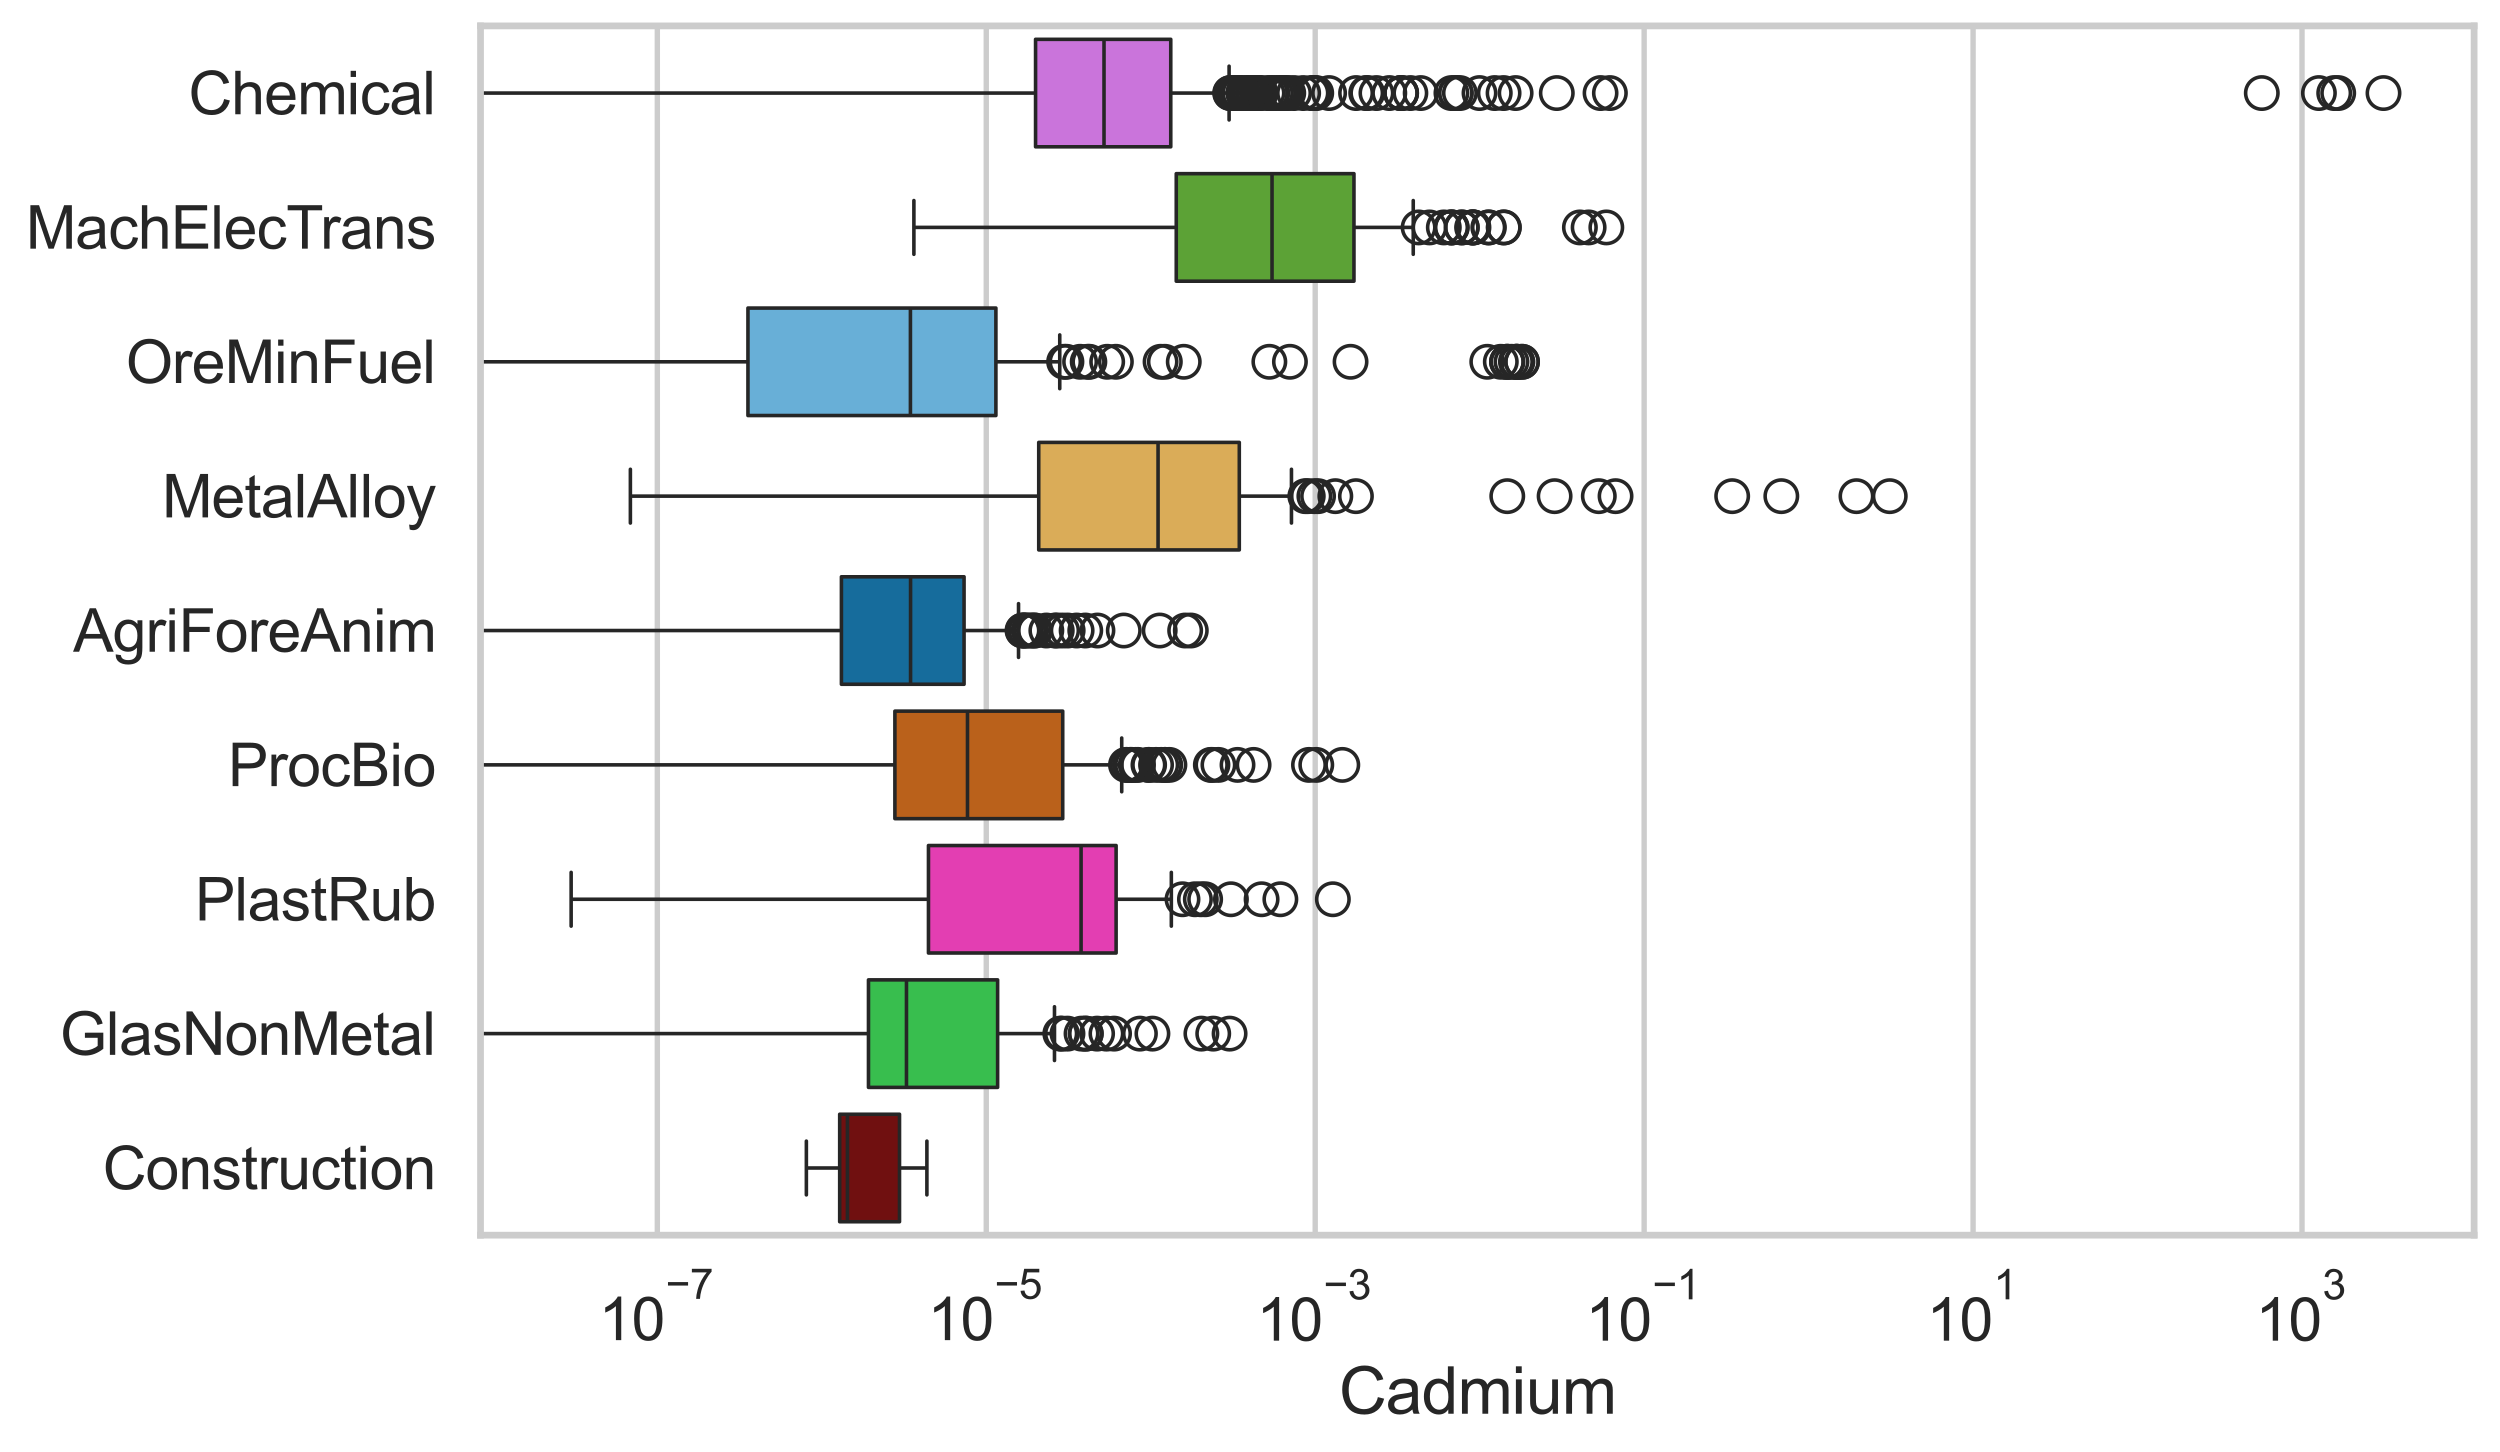 <?xml version="1.0" encoding="utf-8" standalone="no"?>
<!DOCTYPE svg PUBLIC "-//W3C//DTD SVG 1.1//EN"
  "http://www.w3.org/Graphics/SVG/1.1/DTD/svg11.dtd">
<svg xmlns:xlink="http://www.w3.org/1999/xlink" width="695.577pt" height="404.121pt" viewBox="0 0 695.577 404.121" xmlns="http://www.w3.org/2000/svg" version="1.1">
 <defs>
  <style type="text/css">*{stroke-linejoin: round; stroke-linecap: butt}</style>
 </defs>
 <g id="figure_1">
  <g id="patch_1">
   <path d="M 0 404.121 
L 695.577 404.121 
L 695.577 0 
L 0 0 
z
" style="fill: #ffffff"/>
  </g>
  <g id="axes_1">
   <g id="patch_2">
    <path d="M 133.697 343.665 
L 688.377 343.665 
L 688.377 7.2 
L 133.697 7.2 
z
" style="fill: #ffffff"/>
   </g>
   <g id="matplotlib.axis_1">
    <g id="xtick_1">
     <g id="line2d_1">
      <path d="M 182.89 343.665 
L 182.89 7.2 
" clip-path="url(#p2846062779)" style="fill: none; stroke: #cccccc; stroke-width: 1.5; stroke-linecap: round"/>
     </g>
     <g id="text_1">
      <!-- $\mathdefault{10^{-7}}$ -->
      <g style="fill: #262626" transform="translate(166.555 373.015) scale(0.165 -0.165)">
       <defs>
        <path id="ArialMT-31" d="M 2384 0 
L 1822 0 
L 1822 3584 
Q 1619 3391 1289 3197 
Q 959 3003 697 2906 
L 697 3450 
Q 1169 3672 1522 3987 
Q 1875 4303 2022 4600 
L 2384 4600 
L 2384 0 
z
" transform="scale(0.016)"/>
        <path id="ArialMT-30" d="M 266 2259 
Q 266 3072 433 3567 
Q 600 4063 929 4331 
Q 1259 4600 1759 4600 
Q 2128 4600 2406 4451 
Q 2684 4303 2865 4023 
Q 3047 3744 3150 3342 
Q 3253 2941 3253 2259 
Q 3253 1453 3087 958 
Q 2922 463 2592 192 
Q 2263 -78 1759 -78 
Q 1097 -78 719 397 
Q 266 969 266 2259 
z
M 844 2259 
Q 844 1131 1108 757 
Q 1372 384 1759 384 
Q 2147 384 2411 759 
Q 2675 1134 2675 2259 
Q 2675 3391 2411 3762 
Q 2147 4134 1753 4134 
Q 1366 4134 1134 3806 
Q 844 3388 844 2259 
z
" transform="scale(0.016)"/>
        <path id="ArialMT-2212" d="M 3381 1997 
L 356 1997 
L 356 2522 
L 3381 2522 
L 3381 1997 
z
" transform="scale(0.016)"/>
        <path id="ArialMT-37" d="M 303 3981 
L 303 4522 
L 3269 4522 
L 3269 4084 
Q 2831 3619 2401 2847 
Q 1972 2075 1738 1259 
Q 1569 684 1522 0 
L 944 0 
Q 953 541 1156 1306 
Q 1359 2072 1739 2783 
Q 2119 3494 2547 3981 
L 303 3981 
z
" transform="scale(0.016)"/>
       </defs>
       <use xlink:href="#ArialMT-31" transform="translate(0 0.847)"/>
       <use xlink:href="#ArialMT-30" transform="translate(55.615 0.847)"/>
       <use xlink:href="#ArialMT-2212" transform="translate(112.973 70.541) scale(0.7)"/>
       <use xlink:href="#ArialMT-37" transform="translate(153.852 70.541) scale(0.7)"/>
      </g>
     </g>
    </g>
    <g id="xtick_2">
     <g id="line2d_2">
      <path d="M 274.41 343.665 
L 274.41 7.2 
" clip-path="url(#p2846062779)" style="fill: none; stroke: #cccccc; stroke-width: 1.5; stroke-linecap: round"/>
     </g>
     <g id="text_2">
      <!-- $\mathdefault{10^{-5}}$ -->
      <g style="fill: #262626" transform="translate(258.075 373.015) scale(0.165 -0.165)">
       <defs>
        <path id="ArialMT-35" d="M 266 1200 
L 856 1250 
Q 922 819 1161 601 
Q 1400 384 1738 384 
Q 2144 384 2425 690 
Q 2706 997 2706 1503 
Q 2706 1984 2436 2262 
Q 2166 2541 1728 2541 
Q 1456 2541 1237 2417 
Q 1019 2294 894 2097 
L 366 2166 
L 809 4519 
L 3088 4519 
L 3088 3981 
L 1259 3981 
L 1013 2750 
Q 1425 3038 1878 3038 
Q 2478 3038 2890 2622 
Q 3303 2206 3303 1553 
Q 3303 931 2941 478 
Q 2500 -78 1738 -78 
Q 1113 -78 717 272 
Q 322 622 266 1200 
z
" transform="scale(0.016)"/>
       </defs>
       <use xlink:href="#ArialMT-31" transform="translate(0 0.88)"/>
       <use xlink:href="#ArialMT-30" transform="translate(55.615 0.88)"/>
       <use xlink:href="#ArialMT-2212" transform="translate(112.973 70.573) scale(0.7)"/>
       <use xlink:href="#ArialMT-35" transform="translate(153.852 70.573) scale(0.7)"/>
      </g>
     </g>
    </g>
    <g id="xtick_3">
     <g id="line2d_3">
      <path d="M 365.931 343.665 
L 365.931 7.2 
" clip-path="url(#p2846062779)" style="fill: none; stroke: #cccccc; stroke-width: 1.5; stroke-linecap: round"/>
     </g>
     <g id="text_3">
      <!-- $\mathdefault{10^{-3}}$ -->
      <g style="fill: #262626" transform="translate(349.596 373.18) scale(0.165 -0.165)">
       <defs>
        <path id="ArialMT-33" d="M 269 1209 
L 831 1284 
Q 928 806 1161 595 
Q 1394 384 1728 384 
Q 2125 384 2398 659 
Q 2672 934 2672 1341 
Q 2672 1728 2419 1979 
Q 2166 2231 1775 2231 
Q 1616 2231 1378 2169 
L 1441 2663 
Q 1497 2656 1531 2656 
Q 1891 2656 2178 2843 
Q 2466 3031 2466 3422 
Q 2466 3731 2256 3934 
Q 2047 4138 1716 4138 
Q 1388 4138 1169 3931 
Q 950 3725 888 3313 
L 325 3413 
Q 428 3978 793 4289 
Q 1159 4600 1703 4600 
Q 2078 4600 2393 4439 
Q 2709 4278 2876 4000 
Q 3044 3722 3044 3409 
Q 3044 3113 2884 2869 
Q 2725 2625 2413 2481 
Q 2819 2388 3044 2092 
Q 3269 1797 3269 1353 
Q 3269 753 2831 336 
Q 2394 -81 1725 -81 
Q 1122 -81 723 278 
Q 325 638 269 1209 
z
" transform="scale(0.016)"/>
       </defs>
       <use xlink:href="#ArialMT-31" transform="translate(0 0.994)"/>
       <use xlink:href="#ArialMT-30" transform="translate(55.615 0.994)"/>
       <use xlink:href="#ArialMT-2212" transform="translate(112.973 70.688) scale(0.7)"/>
       <use xlink:href="#ArialMT-33" transform="translate(153.852 70.688) scale(0.7)"/>
      </g>
     </g>
    </g>
    <g id="xtick_4">
     <g id="line2d_4">
      <path d="M 457.451 343.665 
L 457.451 7.2 
" clip-path="url(#p2846062779)" style="fill: none; stroke: #cccccc; stroke-width: 1.5; stroke-linecap: round"/>
     </g>
     <g id="text_4">
      <!-- $\mathdefault{10^{-1}}$ -->
      <g style="fill: #262626" transform="translate(441.116 373.18) scale(0.165 -0.165)">
       <use xlink:href="#ArialMT-31" transform="translate(0 0.994)"/>
       <use xlink:href="#ArialMT-30" transform="translate(55.615 0.994)"/>
       <use xlink:href="#ArialMT-2212" transform="translate(112.973 70.688) scale(0.7)"/>
       <use xlink:href="#ArialMT-31" transform="translate(153.852 70.688) scale(0.7)"/>
      </g>
     </g>
    </g>
    <g id="xtick_5">
     <g id="line2d_5">
      <path d="M 548.972 343.665 
L 548.972 7.2 
" clip-path="url(#p2846062779)" style="fill: none; stroke: #cccccc; stroke-width: 1.5; stroke-linecap: round"/>
     </g>
     <g id="text_5">
      <!-- $\mathdefault{10^{1}}$ -->
      <g style="fill: #262626" transform="translate(536.019 373.18) scale(0.165 -0.165)">
       <use xlink:href="#ArialMT-31" transform="translate(0 0.994)"/>
       <use xlink:href="#ArialMT-30" transform="translate(55.615 0.994)"/>
       <use xlink:href="#ArialMT-31" transform="translate(112.973 70.688) scale(0.7)"/>
      </g>
     </g>
    </g>
    <g id="xtick_6">
     <g id="line2d_6">
      <path d="M 640.492 343.665 
L 640.492 7.2 
" clip-path="url(#p2846062779)" style="fill: none; stroke: #cccccc; stroke-width: 1.5; stroke-linecap: round"/>
     </g>
     <g id="text_6">
      <!-- $\mathdefault{10^{3}}$ -->
      <g style="fill: #262626" transform="translate(627.539 373.18) scale(0.165 -0.165)">
       <use xlink:href="#ArialMT-31" transform="translate(0 0.994)"/>
       <use xlink:href="#ArialMT-30" transform="translate(55.615 0.994)"/>
       <use xlink:href="#ArialMT-33" transform="translate(112.973 70.688) scale(0.7)"/>
      </g>
     </g>
    </g>
    <g id="text_7">
     <!-- Cadmium -->
     <g style="fill: #262626" transform="translate(372.53 393.344) scale(0.18 -0.18)">
      <defs>
       <path id="ArialMT-43" d="M 3763 1606 
L 4369 1453 
Q 4178 706 3683 314 
Q 3188 -78 2472 -78 
Q 1731 -78 1267 223 
Q 803 525 561 1097 
Q 319 1669 319 2325 
Q 319 3041 592 3573 
Q 866 4106 1370 4382 
Q 1875 4659 2481 4659 
Q 3169 4659 3637 4309 
Q 4106 3959 4291 3325 
L 3694 3184 
Q 3534 3684 3231 3912 
Q 2928 4141 2469 4141 
Q 1941 4141 1586 3887 
Q 1231 3634 1087 3207 
Q 944 2781 944 2328 
Q 944 1744 1114 1308 
Q 1284 872 1643 656 
Q 2003 441 2422 441 
Q 2931 441 3284 734 
Q 3638 1028 3763 1606 
z
" transform="scale(0.016)"/>
       <path id="ArialMT-61" d="M 2588 409 
Q 2275 144 1986 34 
Q 1697 -75 1366 -75 
Q 819 -75 525 192 
Q 231 459 231 875 
Q 231 1119 342 1320 
Q 453 1522 633 1644 
Q 813 1766 1038 1828 
Q 1203 1872 1538 1913 
Q 2219 1994 2541 2106 
Q 2544 2222 2544 2253 
Q 2544 2597 2384 2738 
Q 2169 2928 1744 2928 
Q 1347 2928 1158 2789 
Q 969 2650 878 2297 
L 328 2372 
Q 403 2725 575 2942 
Q 747 3159 1072 3276 
Q 1397 3394 1825 3394 
Q 2250 3394 2515 3294 
Q 2781 3194 2906 3042 
Q 3031 2891 3081 2659 
Q 3109 2516 3109 2141 
L 3109 1391 
Q 3109 606 3145 398 
Q 3181 191 3288 0 
L 2700 0 
Q 2613 175 2588 409 
z
M 2541 1666 
Q 2234 1541 1622 1453 
Q 1275 1403 1131 1340 
Q 988 1278 909 1158 
Q 831 1038 831 891 
Q 831 666 1001 516 
Q 1172 366 1500 366 
Q 1825 366 2078 508 
Q 2331 650 2450 897 
Q 2541 1088 2541 1459 
L 2541 1666 
z
" transform="scale(0.016)"/>
       <path id="ArialMT-64" d="M 2575 0 
L 2575 419 
Q 2259 -75 1647 -75 
Q 1250 -75 917 144 
Q 584 363 401 755 
Q 219 1147 219 1656 
Q 219 2153 384 2558 
Q 550 2963 881 3178 
Q 1213 3394 1622 3394 
Q 1922 3394 2156 3267 
Q 2391 3141 2538 2938 
L 2538 4581 
L 3097 4581 
L 3097 0 
L 2575 0 
z
M 797 1656 
Q 797 1019 1065 703 
Q 1334 388 1700 388 
Q 2069 388 2326 689 
Q 2584 991 2584 1609 
Q 2584 2291 2321 2609 
Q 2059 2928 1675 2928 
Q 1300 2928 1048 2622 
Q 797 2316 797 1656 
z
" transform="scale(0.016)"/>
       <path id="ArialMT-6d" d="M 422 0 
L 422 3319 
L 925 3319 
L 925 2853 
Q 1081 3097 1340 3245 
Q 1600 3394 1931 3394 
Q 2300 3394 2536 3241 
Q 2772 3088 2869 2813 
Q 3263 3394 3894 3394 
Q 4388 3394 4653 3120 
Q 4919 2847 4919 2278 
L 4919 0 
L 4359 0 
L 4359 2091 
Q 4359 2428 4304 2576 
Q 4250 2725 4106 2815 
Q 3963 2906 3769 2906 
Q 3419 2906 3187 2673 
Q 2956 2441 2956 1928 
L 2956 0 
L 2394 0 
L 2394 2156 
Q 2394 2531 2256 2718 
Q 2119 2906 1806 2906 
Q 1569 2906 1367 2781 
Q 1166 2656 1075 2415 
Q 984 2175 984 1722 
L 984 0 
L 422 0 
z
" transform="scale(0.016)"/>
       <path id="ArialMT-69" d="M 425 3934 
L 425 4581 
L 988 4581 
L 988 3934 
L 425 3934 
z
M 425 0 
L 425 3319 
L 988 3319 
L 988 0 
L 425 0 
z
" transform="scale(0.016)"/>
       <path id="ArialMT-75" d="M 2597 0 
L 2597 488 
Q 2209 -75 1544 -75 
Q 1250 -75 995 37 
Q 741 150 617 320 
Q 494 491 444 738 
Q 409 903 409 1263 
L 409 3319 
L 972 3319 
L 972 1478 
Q 972 1038 1006 884 
Q 1059 663 1231 536 
Q 1403 409 1656 409 
Q 1909 409 2131 539 
Q 2353 669 2445 892 
Q 2538 1116 2538 1541 
L 2538 3319 
L 3100 3319 
L 3100 0 
L 2597 0 
z
" transform="scale(0.016)"/>
      </defs>
      <use xlink:href="#ArialMT-43"/>
      <use xlink:href="#ArialMT-61" transform="translate(72.217 0)"/>
      <use xlink:href="#ArialMT-64" transform="translate(127.832 0)"/>
      <use xlink:href="#ArialMT-6d" transform="translate(183.447 0)"/>
      <use xlink:href="#ArialMT-69" transform="translate(266.748 0)"/>
      <use xlink:href="#ArialMT-75" transform="translate(288.965 0)"/>
      <use xlink:href="#ArialMT-6d" transform="translate(344.58 0)"/>
     </g>
    </g>
   </g>
   <g id="matplotlib.axis_2">
    <g id="ytick_1">
     <g id="text_8">
      <!-- Chemical -->
      <g style="fill: #262626" transform="translate(52.428 31.798) scale(0.165 -0.165)">
       <defs>
        <path id="ArialMT-68" d="M 422 0 
L 422 4581 
L 984 4581 
L 984 2938 
Q 1378 3394 1978 3394 
Q 2347 3394 2619 3248 
Q 2891 3103 3008 2847 
Q 3125 2591 3125 2103 
L 3125 0 
L 2563 0 
L 2563 2103 
Q 2563 2525 2380 2717 
Q 2197 2909 1863 2909 
Q 1613 2909 1392 2779 
Q 1172 2650 1078 2428 
Q 984 2206 984 1816 
L 984 0 
L 422 0 
z
" transform="scale(0.016)"/>
        <path id="ArialMT-65" d="M 2694 1069 
L 3275 997 
Q 3138 488 2766 206 
Q 2394 -75 1816 -75 
Q 1088 -75 661 373 
Q 234 822 234 1631 
Q 234 2469 665 2931 
Q 1097 3394 1784 3394 
Q 2450 3394 2872 2941 
Q 3294 2488 3294 1666 
Q 3294 1616 3291 1516 
L 816 1516 
Q 847 969 1125 678 
Q 1403 388 1819 388 
Q 2128 388 2347 550 
Q 2566 713 2694 1069 
z
M 847 1978 
L 2700 1978 
Q 2663 2397 2488 2606 
Q 2219 2931 1791 2931 
Q 1403 2931 1139 2672 
Q 875 2413 847 1978 
z
" transform="scale(0.016)"/>
        <path id="ArialMT-63" d="M 2588 1216 
L 3141 1144 
Q 3050 572 2676 248 
Q 2303 -75 1759 -75 
Q 1078 -75 664 370 
Q 250 816 250 1647 
Q 250 2184 428 2587 
Q 606 2991 970 3192 
Q 1334 3394 1763 3394 
Q 2303 3394 2647 3120 
Q 2991 2847 3088 2344 
L 2541 2259 
Q 2463 2594 2264 2762 
Q 2066 2931 1784 2931 
Q 1359 2931 1093 2626 
Q 828 2322 828 1663 
Q 828 994 1084 691 
Q 1341 388 1753 388 
Q 2084 388 2306 591 
Q 2528 794 2588 1216 
z
" transform="scale(0.016)"/>
        <path id="ArialMT-6c" d="M 409 0 
L 409 4581 
L 972 4581 
L 972 0 
L 409 0 
z
" transform="scale(0.016)"/>
       </defs>
       <use xlink:href="#ArialMT-43"/>
       <use xlink:href="#ArialMT-68" transform="translate(72.217 0)"/>
       <use xlink:href="#ArialMT-65" transform="translate(127.832 0)"/>
       <use xlink:href="#ArialMT-6d" transform="translate(183.447 0)"/>
       <use xlink:href="#ArialMT-69" transform="translate(266.748 0)"/>
       <use xlink:href="#ArialMT-63" transform="translate(288.965 0)"/>
       <use xlink:href="#ArialMT-61" transform="translate(338.965 0)"/>
       <use xlink:href="#ArialMT-6c" transform="translate(394.58 0)"/>
      </g>
     </g>
    </g>
    <g id="ytick_2">
     <g id="text_9">
      <!-- MachElecTrans -->
      <g style="fill: #262626" transform="translate(7.2 69.183) scale(0.165 -0.165)">
       <defs>
        <path id="ArialMT-4d" d="M 475 0 
L 475 4581 
L 1388 4581 
L 2472 1338 
Q 2622 884 2691 659 
Q 2769 909 2934 1394 
L 4031 4581 
L 4847 4581 
L 4847 0 
L 4263 0 
L 4263 3834 
L 2931 0 
L 2384 0 
L 1059 3900 
L 1059 0 
L 475 0 
z
" transform="scale(0.016)"/>
        <path id="ArialMT-45" d="M 506 0 
L 506 4581 
L 3819 4581 
L 3819 4041 
L 1113 4041 
L 1113 2638 
L 3647 2638 
L 3647 2100 
L 1113 2100 
L 1113 541 
L 3925 541 
L 3925 0 
L 506 0 
z
" transform="scale(0.016)"/>
        <path id="ArialMT-54" d="M 1659 0 
L 1659 4041 
L 150 4041 
L 150 4581 
L 3781 4581 
L 3781 4041 
L 2266 4041 
L 2266 0 
L 1659 0 
z
" transform="scale(0.016)"/>
        <path id="ArialMT-72" d="M 416 0 
L 416 3319 
L 922 3319 
L 922 2816 
Q 1116 3169 1280 3281 
Q 1444 3394 1641 3394 
Q 1925 3394 2219 3213 
L 2025 2691 
Q 1819 2813 1613 2813 
Q 1428 2813 1281 2702 
Q 1134 2591 1072 2394 
Q 978 2094 978 1738 
L 978 0 
L 416 0 
z
" transform="scale(0.016)"/>
        <path id="ArialMT-6e" d="M 422 0 
L 422 3319 
L 928 3319 
L 928 2847 
Q 1294 3394 1984 3394 
Q 2284 3394 2536 3286 
Q 2788 3178 2913 3003 
Q 3038 2828 3088 2588 
Q 3119 2431 3119 2041 
L 3119 0 
L 2556 0 
L 2556 2019 
Q 2556 2363 2490 2533 
Q 2425 2703 2258 2804 
Q 2091 2906 1866 2906 
Q 1506 2906 1245 2678 
Q 984 2450 984 1813 
L 984 0 
L 422 0 
z
" transform="scale(0.016)"/>
        <path id="ArialMT-73" d="M 197 991 
L 753 1078 
Q 800 744 1014 566 
Q 1228 388 1613 388 
Q 2000 388 2187 545 
Q 2375 703 2375 916 
Q 2375 1106 2209 1216 
Q 2094 1291 1634 1406 
Q 1016 1563 777 1677 
Q 538 1791 414 1992 
Q 291 2194 291 2438 
Q 291 2659 392 2848 
Q 494 3038 669 3163 
Q 800 3259 1026 3326 
Q 1253 3394 1513 3394 
Q 1903 3394 2198 3281 
Q 2494 3169 2634 2976 
Q 2775 2784 2828 2463 
L 2278 2388 
Q 2241 2644 2061 2787 
Q 1881 2931 1553 2931 
Q 1166 2931 1000 2803 
Q 834 2675 834 2503 
Q 834 2394 903 2306 
Q 972 2216 1119 2156 
Q 1203 2125 1616 2013 
Q 2213 1853 2448 1751 
Q 2684 1650 2818 1456 
Q 2953 1263 2953 975 
Q 2953 694 2789 445 
Q 2625 197 2315 61 
Q 2006 -75 1616 -75 
Q 969 -75 630 194 
Q 291 463 197 991 
z
" transform="scale(0.016)"/>
       </defs>
       <use xlink:href="#ArialMT-4d"/>
       <use xlink:href="#ArialMT-61" transform="translate(83.301 0)"/>
       <use xlink:href="#ArialMT-63" transform="translate(138.916 0)"/>
       <use xlink:href="#ArialMT-68" transform="translate(188.916 0)"/>
       <use xlink:href="#ArialMT-45" transform="translate(244.531 0)"/>
       <use xlink:href="#ArialMT-6c" transform="translate(311.23 0)"/>
       <use xlink:href="#ArialMT-65" transform="translate(333.447 0)"/>
       <use xlink:href="#ArialMT-63" transform="translate(389.062 0)"/>
       <use xlink:href="#ArialMT-54" transform="translate(439.062 0)"/>
       <use xlink:href="#ArialMT-72" transform="translate(496.396 0)"/>
       <use xlink:href="#ArialMT-61" transform="translate(529.697 0)"/>
       <use xlink:href="#ArialMT-6e" transform="translate(585.312 0)"/>
       <use xlink:href="#ArialMT-73" transform="translate(640.928 0)"/>
      </g>
     </g>
    </g>
    <g id="ytick_3">
     <g id="text_10">
      <!-- OreMinFuel -->
      <g style="fill: #262626" transform="translate(35.013 106.568) scale(0.165 -0.165)">
       <defs>
        <path id="ArialMT-4f" d="M 309 2231 
Q 309 3372 921 4017 
Q 1534 4663 2503 4663 
Q 3138 4663 3647 4359 
Q 4156 4056 4423 3514 
Q 4691 2972 4691 2284 
Q 4691 1588 4409 1038 
Q 4128 488 3612 205 
Q 3097 -78 2500 -78 
Q 1853 -78 1343 234 
Q 834 547 571 1087 
Q 309 1628 309 2231 
z
M 934 2222 
Q 934 1394 1379 917 
Q 1825 441 2497 441 
Q 3181 441 3623 922 
Q 4066 1403 4066 2288 
Q 4066 2847 3877 3264 
Q 3688 3681 3323 3911 
Q 2959 4141 2506 4141 
Q 1863 4141 1398 3698 
Q 934 3256 934 2222 
z
" transform="scale(0.016)"/>
        <path id="ArialMT-46" d="M 525 0 
L 525 4581 
L 3616 4581 
L 3616 4041 
L 1131 4041 
L 1131 2622 
L 3281 2622 
L 3281 2081 
L 1131 2081 
L 1131 0 
L 525 0 
z
" transform="scale(0.016)"/>
       </defs>
       <use xlink:href="#ArialMT-4f"/>
       <use xlink:href="#ArialMT-72" transform="translate(77.783 0)"/>
       <use xlink:href="#ArialMT-65" transform="translate(111.084 0)"/>
       <use xlink:href="#ArialMT-4d" transform="translate(166.699 0)"/>
       <use xlink:href="#ArialMT-69" transform="translate(250 0)"/>
       <use xlink:href="#ArialMT-6e" transform="translate(272.217 0)"/>
       <use xlink:href="#ArialMT-46" transform="translate(327.832 0)"/>
       <use xlink:href="#ArialMT-75" transform="translate(388.916 0)"/>
       <use xlink:href="#ArialMT-65" transform="translate(444.531 0)"/>
       <use xlink:href="#ArialMT-6c" transform="translate(500.146 0)"/>
      </g>
     </g>
    </g>
    <g id="ytick_4">
     <g id="text_11">
      <!-- MetalAlloy -->
      <g style="fill: #262626" transform="translate(45.088 143.953) scale(0.165 -0.165)">
       <defs>
        <path id="ArialMT-74" d="M 1650 503 
L 1731 6 
Q 1494 -44 1306 -44 
Q 1000 -44 831 53 
Q 663 150 594 308 
Q 525 466 525 972 
L 525 2881 
L 113 2881 
L 113 3319 
L 525 3319 
L 525 4141 
L 1084 4478 
L 1084 3319 
L 1650 3319 
L 1650 2881 
L 1084 2881 
L 1084 941 
Q 1084 700 1114 631 
Q 1144 563 1211 522 
Q 1278 481 1403 481 
Q 1497 481 1650 503 
z
" transform="scale(0.016)"/>
        <path id="ArialMT-41" d="M -9 0 
L 1750 4581 
L 2403 4581 
L 4278 0 
L 3588 0 
L 3053 1388 
L 1138 1388 
L 634 0 
L -9 0 
z
M 1313 1881 
L 2866 1881 
L 2388 3150 
Q 2169 3728 2063 4100 
Q 1975 3659 1816 3225 
L 1313 1881 
z
" transform="scale(0.016)"/>
        <path id="ArialMT-6f" d="M 213 1659 
Q 213 2581 725 3025 
Q 1153 3394 1769 3394 
Q 2453 3394 2887 2945 
Q 3322 2497 3322 1706 
Q 3322 1066 3130 698 
Q 2938 331 2570 128 
Q 2203 -75 1769 -75 
Q 1072 -75 642 372 
Q 213 819 213 1659 
z
M 791 1659 
Q 791 1022 1069 705 
Q 1347 388 1769 388 
Q 2188 388 2466 706 
Q 2744 1025 2744 1678 
Q 2744 2294 2464 2611 
Q 2184 2928 1769 2928 
Q 1347 2928 1069 2612 
Q 791 2297 791 1659 
z
" transform="scale(0.016)"/>
        <path id="ArialMT-79" d="M 397 -1278 
L 334 -750 
Q 519 -800 656 -800 
Q 844 -800 956 -737 
Q 1069 -675 1141 -563 
Q 1194 -478 1313 -144 
Q 1328 -97 1363 -6 
L 103 3319 
L 709 3319 
L 1400 1397 
Q 1534 1031 1641 628 
Q 1738 1016 1872 1384 
L 2581 3319 
L 3144 3319 
L 1881 -56 
Q 1678 -603 1566 -809 
Q 1416 -1088 1222 -1217 
Q 1028 -1347 759 -1347 
Q 597 -1347 397 -1278 
z
" transform="scale(0.016)"/>
       </defs>
       <use xlink:href="#ArialMT-4d"/>
       <use xlink:href="#ArialMT-65" transform="translate(83.301 0)"/>
       <use xlink:href="#ArialMT-74" transform="translate(138.916 0)"/>
       <use xlink:href="#ArialMT-61" transform="translate(166.699 0)"/>
       <use xlink:href="#ArialMT-6c" transform="translate(222.314 0)"/>
       <use xlink:href="#ArialMT-41" transform="translate(244.531 0)"/>
       <use xlink:href="#ArialMT-6c" transform="translate(311.23 0)"/>
       <use xlink:href="#ArialMT-6c" transform="translate(333.447 0)"/>
       <use xlink:href="#ArialMT-6f" transform="translate(355.664 0)"/>
       <use xlink:href="#ArialMT-79" transform="translate(411.279 0)"/>
      </g>
     </g>
    </g>
    <g id="ytick_5">
     <g id="text_12">
      <!-- AgriForeAnim -->
      <g style="fill: #262626" transform="translate(20.341 181.337) scale(0.165 -0.165)">
       <defs>
        <path id="ArialMT-67" d="M 319 -275 
L 866 -356 
Q 900 -609 1056 -725 
Q 1266 -881 1628 -881 
Q 2019 -881 2231 -725 
Q 2444 -569 2519 -288 
Q 2563 -116 2559 434 
Q 2191 0 1641 0 
Q 956 0 581 494 
Q 206 988 206 1678 
Q 206 2153 378 2554 
Q 550 2956 876 3175 
Q 1203 3394 1644 3394 
Q 2231 3394 2613 2919 
L 2613 3319 
L 3131 3319 
L 3131 450 
Q 3131 -325 2973 -648 
Q 2816 -972 2473 -1159 
Q 2131 -1347 1631 -1347 
Q 1038 -1347 672 -1080 
Q 306 -813 319 -275 
z
M 784 1719 
Q 784 1066 1043 766 
Q 1303 466 1694 466 
Q 2081 466 2343 764 
Q 2606 1063 2606 1700 
Q 2606 2309 2336 2618 
Q 2066 2928 1684 2928 
Q 1309 2928 1046 2623 
Q 784 2319 784 1719 
z
" transform="scale(0.016)"/>
       </defs>
       <use xlink:href="#ArialMT-41"/>
       <use xlink:href="#ArialMT-67" transform="translate(66.699 0)"/>
       <use xlink:href="#ArialMT-72" transform="translate(122.314 0)"/>
       <use xlink:href="#ArialMT-69" transform="translate(155.615 0)"/>
       <use xlink:href="#ArialMT-46" transform="translate(177.832 0)"/>
       <use xlink:href="#ArialMT-6f" transform="translate(238.916 0)"/>
       <use xlink:href="#ArialMT-72" transform="translate(294.531 0)"/>
       <use xlink:href="#ArialMT-65" transform="translate(327.832 0)"/>
       <use xlink:href="#ArialMT-41" transform="translate(383.447 0)"/>
       <use xlink:href="#ArialMT-6e" transform="translate(450.146 0)"/>
       <use xlink:href="#ArialMT-69" transform="translate(505.762 0)"/>
       <use xlink:href="#ArialMT-6d" transform="translate(527.979 0)"/>
      </g>
     </g>
    </g>
    <g id="ytick_6">
     <g id="text_13">
      <!-- ProcBio -->
      <g style="fill: #262626" transform="translate(63.424 218.722) scale(0.165 -0.165)">
       <defs>
        <path id="ArialMT-50" d="M 494 0 
L 494 4581 
L 2222 4581 
Q 2678 4581 2919 4538 
Q 3256 4481 3484 4323 
Q 3713 4166 3852 3881 
Q 3991 3597 3991 3256 
Q 3991 2672 3619 2267 
Q 3247 1863 2275 1863 
L 1100 1863 
L 1100 0 
L 494 0 
z
M 1100 2403 
L 2284 2403 
Q 2872 2403 3119 2622 
Q 3366 2841 3366 3238 
Q 3366 3525 3220 3729 
Q 3075 3934 2838 4000 
Q 2684 4041 2272 4041 
L 1100 4041 
L 1100 2403 
z
" transform="scale(0.016)"/>
        <path id="ArialMT-42" d="M 469 0 
L 469 4581 
L 2188 4581 
Q 2713 4581 3030 4442 
Q 3347 4303 3526 4014 
Q 3706 3725 3706 3409 
Q 3706 3116 3547 2856 
Q 3388 2597 3066 2438 
Q 3481 2316 3704 2022 
Q 3928 1728 3928 1328 
Q 3928 1006 3792 729 
Q 3656 453 3456 303 
Q 3256 153 2954 76 
Q 2653 0 2216 0 
L 469 0 
z
M 1075 2656 
L 2066 2656 
Q 2469 2656 2644 2709 
Q 2875 2778 2992 2937 
Q 3109 3097 3109 3338 
Q 3109 3566 3000 3739 
Q 2891 3913 2687 3977 
Q 2484 4041 1991 4041 
L 1075 4041 
L 1075 2656 
z
M 1075 541 
L 2216 541 
Q 2509 541 2628 563 
Q 2838 600 2978 687 
Q 3119 775 3209 942 
Q 3300 1109 3300 1328 
Q 3300 1584 3169 1773 
Q 3038 1963 2805 2039 
Q 2572 2116 2134 2116 
L 1075 2116 
L 1075 541 
z
" transform="scale(0.016)"/>
       </defs>
       <use xlink:href="#ArialMT-50"/>
       <use xlink:href="#ArialMT-72" transform="translate(66.699 0)"/>
       <use xlink:href="#ArialMT-6f" transform="translate(100 0)"/>
       <use xlink:href="#ArialMT-63" transform="translate(155.615 0)"/>
       <use xlink:href="#ArialMT-42" transform="translate(205.615 0)"/>
       <use xlink:href="#ArialMT-69" transform="translate(272.314 0)"/>
       <use xlink:href="#ArialMT-6f" transform="translate(294.531 0)"/>
      </g>
     </g>
    </g>
    <g id="ytick_7">
     <g id="text_14">
      <!-- PlastRub -->
      <g style="fill: #262626" transform="translate(54.248 256.107) scale(0.165 -0.165)">
       <defs>
        <path id="ArialMT-52" d="M 503 0 
L 503 4581 
L 2534 4581 
Q 3147 4581 3465 4457 
Q 3784 4334 3975 4021 
Q 4166 3709 4166 3331 
Q 4166 2844 3850 2509 
Q 3534 2175 2875 2084 
Q 3116 1969 3241 1856 
Q 3506 1613 3744 1247 
L 4541 0 
L 3778 0 
L 3172 953 
Q 2906 1366 2734 1584 
Q 2563 1803 2427 1890 
Q 2291 1978 2150 2013 
Q 2047 2034 1813 2034 
L 1109 2034 
L 1109 0 
L 503 0 
z
M 1109 2559 
L 2413 2559 
Q 2828 2559 3062 2645 
Q 3297 2731 3419 2920 
Q 3541 3109 3541 3331 
Q 3541 3656 3305 3865 
Q 3069 4075 2559 4075 
L 1109 4075 
L 1109 2559 
z
" transform="scale(0.016)"/>
        <path id="ArialMT-62" d="M 941 0 
L 419 0 
L 419 4581 
L 981 4581 
L 981 2947 
Q 1338 3394 1891 3394 
Q 2197 3394 2470 3270 
Q 2744 3147 2920 2923 
Q 3097 2700 3197 2384 
Q 3297 2069 3297 1709 
Q 3297 856 2875 390 
Q 2453 -75 1863 -75 
Q 1275 -75 941 416 
L 941 0 
z
M 934 1684 
Q 934 1088 1097 822 
Q 1363 388 1816 388 
Q 2184 388 2453 708 
Q 2722 1028 2722 1663 
Q 2722 2313 2464 2622 
Q 2206 2931 1841 2931 
Q 1472 2931 1203 2611 
Q 934 2291 934 1684 
z
" transform="scale(0.016)"/>
       </defs>
       <use xlink:href="#ArialMT-50"/>
       <use xlink:href="#ArialMT-6c" transform="translate(66.699 0)"/>
       <use xlink:href="#ArialMT-61" transform="translate(88.916 0)"/>
       <use xlink:href="#ArialMT-73" transform="translate(144.531 0)"/>
       <use xlink:href="#ArialMT-74" transform="translate(194.531 0)"/>
       <use xlink:href="#ArialMT-52" transform="translate(222.314 0)"/>
       <use xlink:href="#ArialMT-75" transform="translate(294.531 0)"/>
       <use xlink:href="#ArialMT-62" transform="translate(350.146 0)"/>
      </g>
     </g>
    </g>
    <g id="ytick_8">
     <g id="text_15">
      <!-- GlasNonMetal -->
      <g style="fill: #262626" transform="translate(16.659 293.492) scale(0.165 -0.165)">
       <defs>
        <path id="ArialMT-47" d="M 2638 1797 
L 2638 2334 
L 4578 2338 
L 4578 638 
Q 4131 281 3656 101 
Q 3181 -78 2681 -78 
Q 2006 -78 1454 211 
Q 903 500 622 1047 
Q 341 1594 341 2269 
Q 341 2938 620 3517 
Q 900 4097 1425 4378 
Q 1950 4659 2634 4659 
Q 3131 4659 3532 4498 
Q 3934 4338 4162 4050 
Q 4391 3763 4509 3300 
L 3963 3150 
Q 3859 3500 3706 3700 
Q 3553 3900 3268 4020 
Q 2984 4141 2638 4141 
Q 2222 4141 1919 4014 
Q 1616 3888 1430 3681 
Q 1244 3475 1141 3228 
Q 966 2803 966 2306 
Q 966 1694 1177 1281 
Q 1388 869 1791 669 
Q 2194 469 2647 469 
Q 3041 469 3416 620 
Q 3791 772 3984 944 
L 3984 1797 
L 2638 1797 
z
" transform="scale(0.016)"/>
        <path id="ArialMT-4e" d="M 488 0 
L 488 4581 
L 1109 4581 
L 3516 984 
L 3516 4581 
L 4097 4581 
L 4097 0 
L 3475 0 
L 1069 3600 
L 1069 0 
L 488 0 
z
" transform="scale(0.016)"/>
       </defs>
       <use xlink:href="#ArialMT-47"/>
       <use xlink:href="#ArialMT-6c" transform="translate(77.783 0)"/>
       <use xlink:href="#ArialMT-61" transform="translate(100 0)"/>
       <use xlink:href="#ArialMT-73" transform="translate(155.615 0)"/>
       <use xlink:href="#ArialMT-4e" transform="translate(205.615 0)"/>
       <use xlink:href="#ArialMT-6f" transform="translate(277.832 0)"/>
       <use xlink:href="#ArialMT-6e" transform="translate(333.447 0)"/>
       <use xlink:href="#ArialMT-4d" transform="translate(389.062 0)"/>
       <use xlink:href="#ArialMT-65" transform="translate(472.363 0)"/>
       <use xlink:href="#ArialMT-74" transform="translate(527.979 0)"/>
       <use xlink:href="#ArialMT-61" transform="translate(555.762 0)"/>
       <use xlink:href="#ArialMT-6c" transform="translate(611.377 0)"/>
      </g>
     </g>
    </g>
    <g id="ytick_9">
     <g id="text_16">
      <!-- Construction -->
      <g style="fill: #262626" transform="translate(28.575 330.877) scale(0.165 -0.165)">
       <use xlink:href="#ArialMT-43"/>
       <use xlink:href="#ArialMT-6f" transform="translate(72.217 0)"/>
       <use xlink:href="#ArialMT-6e" transform="translate(127.832 0)"/>
       <use xlink:href="#ArialMT-73" transform="translate(183.447 0)"/>
       <use xlink:href="#ArialMT-74" transform="translate(233.447 0)"/>
       <use xlink:href="#ArialMT-72" transform="translate(261.23 0)"/>
       <use xlink:href="#ArialMT-75" transform="translate(294.531 0)"/>
       <use xlink:href="#ArialMT-63" transform="translate(350.146 0)"/>
       <use xlink:href="#ArialMT-74" transform="translate(400.146 0)"/>
       <use xlink:href="#ArialMT-69" transform="translate(427.93 0)"/>
       <use xlink:href="#ArialMT-6f" transform="translate(450.146 0)"/>
       <use xlink:href="#ArialMT-6e" transform="translate(505.762 0)"/>
      </g>
     </g>
    </g>
   </g>
   <g id="patch_3">
    <path d="M 288.125 10.938 
L 288.125 40.846 
L 325.742 40.846 
L 325.742 10.938 
L 288.125 10.938 
z
" clip-path="url(#p2846062779)" style="fill: #ca74db; stroke: #262626; stroke-linejoin: miter"/>
   </g>
   <g id="line2d_7">
    <path d="M 288.125 25.892 
L -1 25.892 
" clip-path="url(#p2846062779)" style="fill: none; stroke: #262626"/>
   </g>
   <g id="line2d_8">
    <path d="M 325.742 25.892 
L 341.972 25.892 
" clip-path="url(#p2846062779)" style="fill: none; stroke: #262626"/>
   </g>
   <g id="line2d_9">
    <path clip-path="url(#p2846062779)" style="fill: none; stroke: #262626; stroke-linecap: round"/>
   </g>
   <g id="line2d_10">
    <path d="M 341.972 18.415 
L 341.972 33.369 
" clip-path="url(#p2846062779)" style="fill: none; stroke: #262626; stroke-linecap: round"/>
   </g>
   <g id="line2d_11">
    <defs>
     <path id="m7e963bd0ae" d="M 0 4.5 
C 1.193 4.5 2.338 4.026 3.182 3.182 
C 4.026 2.338 4.5 1.193 4.5 0 
C 4.5 -1.193 4.026 -2.338 3.182 -3.182 
C 2.338 -4.026 1.193 -4.5 0 -4.5 
C -1.193 -4.5 -2.338 -4.026 -3.182 -3.182 
C -4.026 -2.338 -4.5 -1.193 -4.5 0 
C -4.5 1.193 -4.026 2.338 -3.182 3.182 
C -2.338 4.026 -1.193 4.5 0 4.5 
z
" style="stroke: #262626"/>
    </defs>
    <g clip-path="url(#p2846062779)">
     <use xlink:href="#m7e963bd0ae" x="344.233" y="25.892" style="fill-opacity: 0; stroke: #262626"/>
     <use xlink:href="#m7e963bd0ae" x="380.437" y="25.892" style="fill-opacity: 0; stroke: #262626"/>
     <use xlink:href="#m7e963bd0ae" x="343.183" y="25.892" style="fill-opacity: 0; stroke: #262626"/>
     <use xlink:href="#m7e963bd0ae" x="365.546" y="25.892" style="fill-opacity: 0; stroke: #262626"/>
     <use xlink:href="#m7e963bd0ae" x="342.974" y="25.892" style="fill-opacity: 0; stroke: #262626"/>
     <use xlink:href="#m7e963bd0ae" x="350.348" y="25.892" style="fill-opacity: 0; stroke: #262626"/>
     <use xlink:href="#m7e963bd0ae" x="389.834" y="25.892" style="fill-opacity: 0; stroke: #262626"/>
     <use xlink:href="#m7e963bd0ae" x="369.796" y="25.892" style="fill-opacity: 0; stroke: #262626"/>
     <use xlink:href="#m7e963bd0ae" x="366.216" y="25.892" style="fill-opacity: 0; stroke: #262626"/>
     <use xlink:href="#m7e963bd0ae" x="348.899" y="25.892" style="fill-opacity: 0; stroke: #262626"/>
     <use xlink:href="#m7e963bd0ae" x="348.725" y="25.892" style="fill-opacity: 0; stroke: #262626"/>
     <use xlink:href="#m7e963bd0ae" x="377.3" y="25.892" style="fill-opacity: 0; stroke: #262626"/>
     <use xlink:href="#m7e963bd0ae" x="342.394" y="25.892" style="fill-opacity: 0; stroke: #262626"/>
     <use xlink:href="#m7e963bd0ae" x="343.7" y="25.892" style="fill-opacity: 0; stroke: #262626"/>
     <use xlink:href="#m7e963bd0ae" x="645.19" y="25.892" style="fill-opacity: 0; stroke: #262626"/>
     <use xlink:href="#m7e963bd0ae" x="389.785" y="25.892" style="fill-opacity: 0; stroke: #262626"/>
     <use xlink:href="#m7e963bd0ae" x="447.918" y="25.892" style="fill-opacity: 0; stroke: #262626"/>
     <use xlink:href="#m7e963bd0ae" x="344.327" y="25.892" style="fill-opacity: 0; stroke: #262626"/>
     <use xlink:href="#m7e963bd0ae" x="346.765" y="25.892" style="fill-opacity: 0; stroke: #262626"/>
     <use xlink:href="#m7e963bd0ae" x="392.409" y="25.892" style="fill-opacity: 0; stroke: #262626"/>
     <use xlink:href="#m7e963bd0ae" x="344.796" y="25.892" style="fill-opacity: 0; stroke: #262626"/>
     <use xlink:href="#m7e963bd0ae" x="389.837" y="25.892" style="fill-opacity: 0; stroke: #262626"/>
     <use xlink:href="#m7e963bd0ae" x="343.035" y="25.892" style="fill-opacity: 0; stroke: #262626"/>
     <use xlink:href="#m7e963bd0ae" x="433.148" y="25.892" style="fill-opacity: 0; stroke: #262626"/>
     <use xlink:href="#m7e963bd0ae" x="353.596" y="25.892" style="fill-opacity: 0; stroke: #262626"/>
     <use xlink:href="#m7e963bd0ae" x="349.687" y="25.892" style="fill-opacity: 0; stroke: #262626"/>
     <use xlink:href="#m7e963bd0ae" x="348.643" y="25.892" style="fill-opacity: 0; stroke: #262626"/>
     <use xlink:href="#m7e963bd0ae" x="343.342" y="25.892" style="fill-opacity: 0; stroke: #262626"/>
     <use xlink:href="#m7e963bd0ae" x="382.968" y="25.892" style="fill-opacity: 0; stroke: #262626"/>
     <use xlink:href="#m7e963bd0ae" x="364.892" y="25.892" style="fill-opacity: 0; stroke: #262626"/>
     <use xlink:href="#m7e963bd0ae" x="342.646" y="25.892" style="fill-opacity: 0; stroke: #262626"/>
     <use xlink:href="#m7e963bd0ae" x="386.546" y="25.892" style="fill-opacity: 0; stroke: #262626"/>
     <use xlink:href="#m7e963bd0ae" x="360.043" y="25.892" style="fill-opacity: 0; stroke: #262626"/>
     <use xlink:href="#m7e963bd0ae" x="344.288" y="25.892" style="fill-opacity: 0; stroke: #262626"/>
     <use xlink:href="#m7e963bd0ae" x="352.66" y="25.892" style="fill-opacity: 0; stroke: #262626"/>
     <use xlink:href="#m7e963bd0ae" x="411.645" y="25.892" style="fill-opacity: 0; stroke: #262626"/>
     <use xlink:href="#m7e963bd0ae" x="343.187" y="25.892" style="fill-opacity: 0; stroke: #262626"/>
     <use xlink:href="#m7e963bd0ae" x="663.164" y="25.892" style="fill-opacity: 0; stroke: #262626"/>
     <use xlink:href="#m7e963bd0ae" x="421.689" y="25.892" style="fill-opacity: 0; stroke: #262626"/>
     <use xlink:href="#m7e963bd0ae" x="650.561" y="25.892" style="fill-opacity: 0; stroke: #262626"/>
     <use xlink:href="#m7e963bd0ae" x="350.764" y="25.892" style="fill-opacity: 0; stroke: #262626"/>
     <use xlink:href="#m7e963bd0ae" x="418.338" y="25.892" style="fill-opacity: 0; stroke: #262626"/>
     <use xlink:href="#m7e963bd0ae" x="354.979" y="25.892" style="fill-opacity: 0; stroke: #262626"/>
     <use xlink:href="#m7e963bd0ae" x="344.728" y="25.892" style="fill-opacity: 0; stroke: #262626"/>
     <use xlink:href="#m7e963bd0ae" x="403.837" y="25.892" style="fill-opacity: 0; stroke: #262626"/>
     <use xlink:href="#m7e963bd0ae" x="629.3" y="25.892" style="fill-opacity: 0; stroke: #262626"/>
     <use xlink:href="#m7e963bd0ae" x="348.602" y="25.892" style="fill-opacity: 0; stroke: #262626"/>
     <use xlink:href="#m7e963bd0ae" x="395.273" y="25.892" style="fill-opacity: 0; stroke: #262626"/>
     <use xlink:href="#m7e963bd0ae" x="355.792" y="25.892" style="fill-opacity: 0; stroke: #262626"/>
     <use xlink:href="#m7e963bd0ae" x="415.889" y="25.892" style="fill-opacity: 0; stroke: #262626"/>
     <use xlink:href="#m7e963bd0ae" x="347.471" y="25.892" style="fill-opacity: 0; stroke: #262626"/>
     <use xlink:href="#m7e963bd0ae" x="342.269" y="25.892" style="fill-opacity: 0; stroke: #262626"/>
     <use xlink:href="#m7e963bd0ae" x="344.372" y="25.892" style="fill-opacity: 0; stroke: #262626"/>
     <use xlink:href="#m7e963bd0ae" x="358.434" y="25.892" style="fill-opacity: 0; stroke: #262626"/>
     <use xlink:href="#m7e963bd0ae" x="380.121" y="25.892" style="fill-opacity: 0; stroke: #262626"/>
     <use xlink:href="#m7e963bd0ae" x="357.048" y="25.892" style="fill-opacity: 0; stroke: #262626"/>
     <use xlink:href="#m7e963bd0ae" x="649.449" y="25.892" style="fill-opacity: 0; stroke: #262626"/>
     <use xlink:href="#m7e963bd0ae" x="445.321" y="25.892" style="fill-opacity: 0; stroke: #262626"/>
     <use xlink:href="#m7e963bd0ae" x="406.185" y="25.892" style="fill-opacity: 0; stroke: #262626"/>
     <use xlink:href="#m7e963bd0ae" x="347.789" y="25.892" style="fill-opacity: 0; stroke: #262626"/>
     <use xlink:href="#m7e963bd0ae" x="357.714" y="25.892" style="fill-opacity: 0; stroke: #262626"/>
     <use xlink:href="#m7e963bd0ae" x="356.531" y="25.892" style="fill-opacity: 0; stroke: #262626"/>
     <use xlink:href="#m7e963bd0ae" x="405.045" y="25.892" style="fill-opacity: 0; stroke: #262626"/>
     <use xlink:href="#m7e963bd0ae" x="354.012" y="25.892" style="fill-opacity: 0; stroke: #262626"/>
     <use xlink:href="#m7e963bd0ae" x="345.89" y="25.892" style="fill-opacity: 0; stroke: #262626"/>
     <use xlink:href="#m7e963bd0ae" x="350.029" y="25.892" style="fill-opacity: 0; stroke: #262626"/>
     <use xlink:href="#m7e963bd0ae" x="356.443" y="25.892" style="fill-opacity: 0; stroke: #262626"/>
     <use xlink:href="#m7e963bd0ae" x="405.033" y="25.892" style="fill-opacity: 0; stroke: #262626"/>
     <use xlink:href="#m7e963bd0ae" x="357.304" y="25.892" style="fill-opacity: 0; stroke: #262626"/>
     <use xlink:href="#m7e963bd0ae" x="365.546" y="25.892" style="fill-opacity: 0; stroke: #262626"/>
     <use xlink:href="#m7e963bd0ae" x="362.579" y="25.892" style="fill-opacity: 0; stroke: #262626"/>
    </g>
   </g>
   <g id="patch_4">
    <path d="M 327.27 48.323 
L 327.27 78.231 
L 376.713 78.231 
L 376.713 48.323 
L 327.27 48.323 
z
" clip-path="url(#p2846062779)" style="fill: #5ca236; stroke: #262626; stroke-linejoin: miter"/>
   </g>
   <g id="line2d_12">
    <path d="M 327.27 63.277 
L 254.273 63.277 
" clip-path="url(#p2846062779)" style="fill: none; stroke: #262626"/>
   </g>
   <g id="line2d_13">
    <path d="M 376.713 63.277 
L 393.209 63.277 
" clip-path="url(#p2846062779)" style="fill: none; stroke: #262626"/>
   </g>
   <g id="line2d_14">
    <path d="M 254.273 55.8 
L 254.273 70.754 
" clip-path="url(#p2846062779)" style="fill: none; stroke: #262626; stroke-linecap: round"/>
   </g>
   <g id="line2d_15">
    <path d="M 393.209 55.8 
L 393.209 70.754 
" clip-path="url(#p2846062779)" style="fill: none; stroke: #262626; stroke-linecap: round"/>
   </g>
   <g id="line2d_16">
    <g clip-path="url(#p2846062779)">
     <use xlink:href="#m7e963bd0ae" x="414.096" y="63.277" style="fill-opacity: 0; stroke: #262626"/>
     <use xlink:href="#m7e963bd0ae" x="397.724" y="63.277" style="fill-opacity: 0; stroke: #262626"/>
     <use xlink:href="#m7e963bd0ae" x="403.937" y="63.277" style="fill-opacity: 0; stroke: #262626"/>
     <use xlink:href="#m7e963bd0ae" x="409.586" y="63.277" style="fill-opacity: 0; stroke: #262626"/>
     <use xlink:href="#m7e963bd0ae" x="409.964" y="63.277" style="fill-opacity: 0; stroke: #262626"/>
     <use xlink:href="#m7e963bd0ae" x="409.784" y="63.277" style="fill-opacity: 0; stroke: #262626"/>
     <use xlink:href="#m7e963bd0ae" x="418.422" y="63.277" style="fill-opacity: 0; stroke: #262626"/>
     <use xlink:href="#m7e963bd0ae" x="418.373" y="63.277" style="fill-opacity: 0; stroke: #262626"/>
     <use xlink:href="#m7e963bd0ae" x="409.784" y="63.277" style="fill-opacity: 0; stroke: #262626"/>
     <use xlink:href="#m7e963bd0ae" x="442.004" y="63.277" style="fill-opacity: 0; stroke: #262626"/>
     <use xlink:href="#m7e963bd0ae" x="406.684" y="63.277" style="fill-opacity: 0; stroke: #262626"/>
     <use xlink:href="#m7e963bd0ae" x="446.931" y="63.277" style="fill-opacity: 0; stroke: #262626"/>
     <use xlink:href="#m7e963bd0ae" x="406.735" y="63.277" style="fill-opacity: 0; stroke: #262626"/>
     <use xlink:href="#m7e963bd0ae" x="403.772" y="63.277" style="fill-opacity: 0; stroke: #262626"/>
     <use xlink:href="#m7e963bd0ae" x="414.255" y="63.277" style="fill-opacity: 0; stroke: #262626"/>
     <use xlink:href="#m7e963bd0ae" x="403.844" y="63.277" style="fill-opacity: 0; stroke: #262626"/>
     <use xlink:href="#m7e963bd0ae" x="401.713" y="63.277" style="fill-opacity: 0; stroke: #262626"/>
     <use xlink:href="#m7e963bd0ae" x="394.701" y="63.277" style="fill-opacity: 0; stroke: #262626"/>
     <use xlink:href="#m7e963bd0ae" x="439.575" y="63.277" style="fill-opacity: 0; stroke: #262626"/>
    </g>
   </g>
   <g id="patch_5">
    <path d="M 208.102 85.708 
L 208.102 115.616 
L 277.088 115.616 
L 277.088 85.708 
L 208.102 85.708 
z
" clip-path="url(#p2846062779)" style="fill: #68afd7; stroke: #262626; stroke-linejoin: miter"/>
   </g>
   <g id="line2d_17">
    <path d="M 208.102 100.662 
L -1 100.662 
" clip-path="url(#p2846062779)" style="fill: none; stroke: #262626"/>
   </g>
   <g id="line2d_18">
    <path d="M 277.088 100.662 
L 294.854 100.662 
" clip-path="url(#p2846062779)" style="fill: none; stroke: #262626"/>
   </g>
   <g id="line2d_19">
    <path clip-path="url(#p2846062779)" style="fill: none; stroke: #262626; stroke-linecap: round"/>
   </g>
   <g id="line2d_20">
    <path d="M 294.854 93.185 
L 294.854 108.139 
" clip-path="url(#p2846062779)" style="fill: none; stroke: #262626; stroke-linecap: round"/>
   </g>
   <g id="line2d_21">
    <g clip-path="url(#p2846062779)">
     <use xlink:href="#m7e963bd0ae" x="420.542" y="100.662" style="fill-opacity: 0; stroke: #262626"/>
     <use xlink:href="#m7e963bd0ae" x="303.096" y="100.662" style="fill-opacity: 0; stroke: #262626"/>
     <use xlink:href="#m7e963bd0ae" x="308.052" y="100.662" style="fill-opacity: 0; stroke: #262626"/>
     <use xlink:href="#m7e963bd0ae" x="300.516" y="100.662" style="fill-opacity: 0; stroke: #262626"/>
     <use xlink:href="#m7e963bd0ae" x="419.309" y="100.662" style="fill-opacity: 0; stroke: #262626"/>
     <use xlink:href="#m7e963bd0ae" x="421.968" y="100.662" style="fill-opacity: 0; stroke: #262626"/>
     <use xlink:href="#m7e963bd0ae" x="419.302" y="100.662" style="fill-opacity: 0; stroke: #262626"/>
     <use xlink:href="#m7e963bd0ae" x="421.98" y="100.662" style="fill-opacity: 0; stroke: #262626"/>
     <use xlink:href="#m7e963bd0ae" x="421.778" y="100.662" style="fill-opacity: 0; stroke: #262626"/>
     <use xlink:href="#m7e963bd0ae" x="413.806" y="100.662" style="fill-opacity: 0; stroke: #262626"/>
     <use xlink:href="#m7e963bd0ae" x="302.631" y="100.662" style="fill-opacity: 0; stroke: #262626"/>
     <use xlink:href="#m7e963bd0ae" x="358.896" y="100.662" style="fill-opacity: 0; stroke: #262626"/>
     <use xlink:href="#m7e963bd0ae" x="417.569" y="100.662" style="fill-opacity: 0; stroke: #262626"/>
     <use xlink:href="#m7e963bd0ae" x="353.176" y="100.662" style="fill-opacity: 0; stroke: #262626"/>
     <use xlink:href="#m7e963bd0ae" x="310.471" y="100.662" style="fill-opacity: 0; stroke: #262626"/>
     <use xlink:href="#m7e963bd0ae" x="324.093" y="100.662" style="fill-opacity: 0; stroke: #262626"/>
     <use xlink:href="#m7e963bd0ae" x="322.906" y="100.662" style="fill-opacity: 0; stroke: #262626"/>
     <use xlink:href="#m7e963bd0ae" x="296.713" y="100.662" style="fill-opacity: 0; stroke: #262626"/>
     <use xlink:href="#m7e963bd0ae" x="419.418" y="100.662" style="fill-opacity: 0; stroke: #262626"/>
     <use xlink:href="#m7e963bd0ae" x="296.069" y="100.662" style="fill-opacity: 0; stroke: #262626"/>
     <use xlink:href="#m7e963bd0ae" x="422.201" y="100.662" style="fill-opacity: 0; stroke: #262626"/>
     <use xlink:href="#m7e963bd0ae" x="375.764" y="100.662" style="fill-opacity: 0; stroke: #262626"/>
     <use xlink:href="#m7e963bd0ae" x="423.468" y="100.662" style="fill-opacity: 0; stroke: #262626"/>
     <use xlink:href="#m7e963bd0ae" x="329.356" y="100.662" style="fill-opacity: 0; stroke: #262626"/>
     <use xlink:href="#m7e963bd0ae" x="423.48" y="100.662" style="fill-opacity: 0; stroke: #262626"/>
    </g>
   </g>
   <g id="patch_6">
    <path d="M 289.008 123.093 
L 289.008 153.001 
L 344.811 153.001 
L 344.811 123.093 
L 289.008 123.093 
z
" clip-path="url(#p2846062779)" style="fill: #daac58; stroke: #262626; stroke-linejoin: miter"/>
   </g>
   <g id="line2d_22">
    <path d="M 289.008 138.047 
L 175.391 138.047 
" clip-path="url(#p2846062779)" style="fill: none; stroke: #262626"/>
   </g>
   <g id="line2d_23">
    <path d="M 344.811 138.047 
L 359.324 138.047 
" clip-path="url(#p2846062779)" style="fill: none; stroke: #262626"/>
   </g>
   <g id="line2d_24">
    <path d="M 175.391 130.57 
L 175.391 145.524 
" clip-path="url(#p2846062779)" style="fill: none; stroke: #262626; stroke-linecap: round"/>
   </g>
   <g id="line2d_25">
    <path d="M 359.324 130.57 
L 359.324 145.524 
" clip-path="url(#p2846062779)" style="fill: none; stroke: #262626; stroke-linecap: round"/>
   </g>
   <g id="line2d_26">
    <g clip-path="url(#p2846062779)">
     <use xlink:href="#m7e963bd0ae" x="371.528" y="138.047" style="fill-opacity: 0; stroke: #262626"/>
     <use xlink:href="#m7e963bd0ae" x="449.492" y="138.047" style="fill-opacity: 0; stroke: #262626"/>
     <use xlink:href="#m7e963bd0ae" x="495.618" y="138.047" style="fill-opacity: 0; stroke: #262626"/>
     <use xlink:href="#m7e963bd0ae" x="444.836" y="138.047" style="fill-opacity: 0; stroke: #262626"/>
     <use xlink:href="#m7e963bd0ae" x="525.786" y="138.047" style="fill-opacity: 0; stroke: #262626"/>
     <use xlink:href="#m7e963bd0ae" x="432.538" y="138.047" style="fill-opacity: 0; stroke: #262626"/>
     <use xlink:href="#m7e963bd0ae" x="363.181" y="138.047" style="fill-opacity: 0; stroke: #262626"/>
     <use xlink:href="#m7e963bd0ae" x="516.526" y="138.047" style="fill-opacity: 0; stroke: #262626"/>
     <use xlink:href="#m7e963bd0ae" x="377.26" y="138.047" style="fill-opacity: 0; stroke: #262626"/>
     <use xlink:href="#m7e963bd0ae" x="366.724" y="138.047" style="fill-opacity: 0; stroke: #262626"/>
     <use xlink:href="#m7e963bd0ae" x="419.369" y="138.047" style="fill-opacity: 0; stroke: #262626"/>
     <use xlink:href="#m7e963bd0ae" x="363.857" y="138.047" style="fill-opacity: 0; stroke: #262626"/>
     <use xlink:href="#m7e963bd0ae" x="365.701" y="138.047" style="fill-opacity: 0; stroke: #262626"/>
     <use xlink:href="#m7e963bd0ae" x="481.944" y="138.047" style="fill-opacity: 0; stroke: #262626"/>
    </g>
   </g>
   <g id="patch_7">
    <path d="M 234.107 160.478 
L 234.107 190.386 
L 268.231 190.386 
L 268.231 160.478 
L 234.107 160.478 
z
" clip-path="url(#p2846062779)" style="fill: #166c9c; stroke: #262626; stroke-linejoin: miter"/>
   </g>
   <g id="line2d_27">
    <path d="M 234.107 175.432 
L -1 175.432 
" clip-path="url(#p2846062779)" style="fill: none; stroke: #262626"/>
   </g>
   <g id="line2d_28">
    <path d="M 268.231 175.432 
L 283.387 175.432 
" clip-path="url(#p2846062779)" style="fill: none; stroke: #262626"/>
   </g>
   <g id="line2d_29">
    <path clip-path="url(#p2846062779)" style="fill: none; stroke: #262626; stroke-linecap: round"/>
   </g>
   <g id="line2d_30">
    <path d="M 283.387 167.955 
L 283.387 182.909 
" clip-path="url(#p2846062779)" style="fill: none; stroke: #262626; stroke-linecap: round"/>
   </g>
   <g id="line2d_31">
    <g clip-path="url(#p2846062779)">
     <use xlink:href="#m7e963bd0ae" x="287.936" y="175.432" style="fill-opacity: 0; stroke: #262626"/>
     <use xlink:href="#m7e963bd0ae" x="295.516" y="175.432" style="fill-opacity: 0; stroke: #262626"/>
     <use xlink:href="#m7e963bd0ae" x="297.056" y="175.432" style="fill-opacity: 0; stroke: #262626"/>
     <use xlink:href="#m7e963bd0ae" x="293.554" y="175.432" style="fill-opacity: 0; stroke: #262626"/>
     <use xlink:href="#m7e963bd0ae" x="291.124" y="175.432" style="fill-opacity: 0; stroke: #262626"/>
     <use xlink:href="#m7e963bd0ae" x="305.346" y="175.432" style="fill-opacity: 0; stroke: #262626"/>
     <use xlink:href="#m7e963bd0ae" x="285.328" y="175.432" style="fill-opacity: 0; stroke: #262626"/>
     <use xlink:href="#m7e963bd0ae" x="286.214" y="175.432" style="fill-opacity: 0; stroke: #262626"/>
     <use xlink:href="#m7e963bd0ae" x="301.954" y="175.432" style="fill-opacity: 0; stroke: #262626"/>
     <use xlink:href="#m7e963bd0ae" x="329.746" y="175.432" style="fill-opacity: 0; stroke: #262626"/>
     <use xlink:href="#m7e963bd0ae" x="287.781" y="175.432" style="fill-opacity: 0; stroke: #262626"/>
     <use xlink:href="#m7e963bd0ae" x="299.547" y="175.432" style="fill-opacity: 0; stroke: #262626"/>
     <use xlink:href="#m7e963bd0ae" x="286.899" y="175.432" style="fill-opacity: 0; stroke: #262626"/>
     <use xlink:href="#m7e963bd0ae" x="284.495" y="175.432" style="fill-opacity: 0; stroke: #262626"/>
     <use xlink:href="#m7e963bd0ae" x="294.016" y="175.432" style="fill-opacity: 0; stroke: #262626"/>
     <use xlink:href="#m7e963bd0ae" x="322.664" y="175.432" style="fill-opacity: 0; stroke: #262626"/>
     <use xlink:href="#m7e963bd0ae" x="284.619" y="175.432" style="fill-opacity: 0; stroke: #262626"/>
     <use xlink:href="#m7e963bd0ae" x="331.317" y="175.432" style="fill-opacity: 0; stroke: #262626"/>
     <use xlink:href="#m7e963bd0ae" x="285.025" y="175.432" style="fill-opacity: 0; stroke: #262626"/>
     <use xlink:href="#m7e963bd0ae" x="312.669" y="175.432" style="fill-opacity: 0; stroke: #262626"/>
    </g>
   </g>
   <g id="patch_8">
    <path d="M 248.986 197.863 
L 248.986 227.771 
L 295.682 227.771 
L 295.682 197.863 
L 248.986 197.863 
z
" clip-path="url(#p2846062779)" style="fill: #ba611b; stroke: #262626; stroke-linejoin: miter"/>
   </g>
   <g id="line2d_32">
    <path d="M 248.986 212.817 
L -1 212.817 
" clip-path="url(#p2846062779)" style="fill: none; stroke: #262626"/>
   </g>
   <g id="line2d_33">
    <path d="M 295.682 212.817 
L 312.097 212.817 
" clip-path="url(#p2846062779)" style="fill: none; stroke: #262626"/>
   </g>
   <g id="line2d_34">
    <path clip-path="url(#p2846062779)" style="fill: none; stroke: #262626; stroke-linecap: round"/>
   </g>
   <g id="line2d_35">
    <path d="M 312.097 205.34 
L 312.097 220.294 
" clip-path="url(#p2846062779)" style="fill: none; stroke: #262626; stroke-linecap: round"/>
   </g>
   <g id="line2d_36">
    <g clip-path="url(#p2846062779)">
     <use xlink:href="#m7e963bd0ae" x="373.471" y="212.817" style="fill-opacity: 0; stroke: #262626"/>
     <use xlink:href="#m7e963bd0ae" x="319.722" y="212.817" style="fill-opacity: 0; stroke: #262626"/>
     <use xlink:href="#m7e963bd0ae" x="319.539" y="212.817" style="fill-opacity: 0; stroke: #262626"/>
     <use xlink:href="#m7e963bd0ae" x="336.894" y="212.817" style="fill-opacity: 0; stroke: #262626"/>
     <use xlink:href="#m7e963bd0ae" x="314.954" y="212.817" style="fill-opacity: 0; stroke: #262626"/>
     <use xlink:href="#m7e963bd0ae" x="313.284" y="212.817" style="fill-opacity: 0; stroke: #262626"/>
     <use xlink:href="#m7e963bd0ae" x="316" y="212.817" style="fill-opacity: 0; stroke: #262626"/>
     <use xlink:href="#m7e963bd0ae" x="364.199" y="212.817" style="fill-opacity: 0; stroke: #262626"/>
     <use xlink:href="#m7e963bd0ae" x="313.601" y="212.817" style="fill-opacity: 0; stroke: #262626"/>
     <use xlink:href="#m7e963bd0ae" x="339.006" y="212.817" style="fill-opacity: 0; stroke: #262626"/>
     <use xlink:href="#m7e963bd0ae" x="323.097" y="212.817" style="fill-opacity: 0; stroke: #262626"/>
     <use xlink:href="#m7e963bd0ae" x="325.364" y="212.817" style="fill-opacity: 0; stroke: #262626"/>
     <use xlink:href="#m7e963bd0ae" x="324.198" y="212.817" style="fill-opacity: 0; stroke: #262626"/>
     <use xlink:href="#m7e963bd0ae" x="366.232" y="212.817" style="fill-opacity: 0; stroke: #262626"/>
     <use xlink:href="#m7e963bd0ae" x="314.411" y="212.817" style="fill-opacity: 0; stroke: #262626"/>
     <use xlink:href="#m7e963bd0ae" x="321.651" y="212.817" style="fill-opacity: 0; stroke: #262626"/>
     <use xlink:href="#m7e963bd0ae" x="314.6" y="212.817" style="fill-opacity: 0; stroke: #262626"/>
     <use xlink:href="#m7e963bd0ae" x="337.335" y="212.817" style="fill-opacity: 0; stroke: #262626"/>
     <use xlink:href="#m7e963bd0ae" x="344.315" y="212.817" style="fill-opacity: 0; stroke: #262626"/>
     <use xlink:href="#m7e963bd0ae" x="324.076" y="212.817" style="fill-opacity: 0; stroke: #262626"/>
     <use xlink:href="#m7e963bd0ae" x="316.627" y="212.817" style="fill-opacity: 0; stroke: #262626"/>
     <use xlink:href="#m7e963bd0ae" x="348.784" y="212.817" style="fill-opacity: 0; stroke: #262626"/>
    </g>
   </g>
   <g id="patch_9">
    <path d="M 258.327 235.248 
L 258.327 265.156 
L 310.536 265.156 
L 310.536 235.248 
L 258.327 235.248 
z
" clip-path="url(#p2846062779)" style="fill: #e33eb2; stroke: #262626; stroke-linejoin: miter"/>
   </g>
   <g id="line2d_37">
    <path d="M 258.327 250.202 
L 158.91 250.202 
" clip-path="url(#p2846062779)" style="fill: none; stroke: #262626"/>
   </g>
   <g id="line2d_38">
    <path d="M 310.536 250.202 
L 325.902 250.202 
" clip-path="url(#p2846062779)" style="fill: none; stroke: #262626"/>
   </g>
   <g id="line2d_39">
    <path d="M 158.91 242.725 
L 158.91 257.679 
" clip-path="url(#p2846062779)" style="fill: none; stroke: #262626; stroke-linecap: round"/>
   </g>
   <g id="line2d_40">
    <path d="M 325.902 242.725 
L 325.902 257.679 
" clip-path="url(#p2846062779)" style="fill: none; stroke: #262626; stroke-linecap: round"/>
   </g>
   <g id="line2d_41">
    <g clip-path="url(#p2846062779)">
     <use xlink:href="#m7e963bd0ae" x="356.237" y="250.202" style="fill-opacity: 0; stroke: #262626"/>
     <use xlink:href="#m7e963bd0ae" x="342.481" y="250.202" style="fill-opacity: 0; stroke: #262626"/>
     <use xlink:href="#m7e963bd0ae" x="334.106" y="250.202" style="fill-opacity: 0; stroke: #262626"/>
     <use xlink:href="#m7e963bd0ae" x="329.007" y="250.202" style="fill-opacity: 0; stroke: #262626"/>
     <use xlink:href="#m7e963bd0ae" x="335.31" y="250.202" style="fill-opacity: 0; stroke: #262626"/>
     <use xlink:href="#m7e963bd0ae" x="351.014" y="250.202" style="fill-opacity: 0; stroke: #262626"/>
     <use xlink:href="#m7e963bd0ae" x="370.842" y="250.202" style="fill-opacity: 0; stroke: #262626"/>
     <use xlink:href="#m7e963bd0ae" x="332.47" y="250.202" style="fill-opacity: 0; stroke: #262626"/>
    </g>
   </g>
   <g id="patch_10">
    <path d="M 241.637 272.633 
L 241.637 302.541 
L 277.568 302.541 
L 277.568 272.633 
L 241.637 272.633 
z
" clip-path="url(#p2846062779)" style="fill: #38be4e; stroke: #262626; stroke-linejoin: miter"/>
   </g>
   <g id="line2d_42">
    <path d="M 241.637 287.587 
L -1 287.587 
" clip-path="url(#p2846062779)" style="fill: none; stroke: #262626"/>
   </g>
   <g id="line2d_43">
    <path d="M 277.568 287.587 
L 293.39 287.587 
" clip-path="url(#p2846062779)" style="fill: none; stroke: #262626"/>
   </g>
   <g id="line2d_44">
    <path clip-path="url(#p2846062779)" style="fill: none; stroke: #262626; stroke-linecap: round"/>
   </g>
   <g id="line2d_45">
    <path d="M 293.39 280.11 
L 293.39 295.064 
" clip-path="url(#p2846062779)" style="fill: none; stroke: #262626; stroke-linecap: round"/>
   </g>
   <g id="line2d_46">
    <g clip-path="url(#p2846062779)">
     <use xlink:href="#m7e963bd0ae" x="309.963" y="287.587" style="fill-opacity: 0; stroke: #262626"/>
     <use xlink:href="#m7e963bd0ae" x="342.108" y="287.587" style="fill-opacity: 0; stroke: #262626"/>
     <use xlink:href="#m7e963bd0ae" x="295.018" y="287.587" style="fill-opacity: 0; stroke: #262626"/>
     <use xlink:href="#m7e963bd0ae" x="302.11" y="287.587" style="fill-opacity: 0; stroke: #262626"/>
     <use xlink:href="#m7e963bd0ae" x="302.074" y="287.587" style="fill-opacity: 0; stroke: #262626"/>
     <use xlink:href="#m7e963bd0ae" x="337.557" y="287.587" style="fill-opacity: 0; stroke: #262626"/>
     <use xlink:href="#m7e963bd0ae" x="307.847" y="287.587" style="fill-opacity: 0; stroke: #262626"/>
     <use xlink:href="#m7e963bd0ae" x="334.264" y="287.587" style="fill-opacity: 0; stroke: #262626"/>
     <use xlink:href="#m7e963bd0ae" x="305.245" y="287.587" style="fill-opacity: 0; stroke: #262626"/>
     <use xlink:href="#m7e963bd0ae" x="297.002" y="287.587" style="fill-opacity: 0; stroke: #262626"/>
     <use xlink:href="#m7e963bd0ae" x="317.162" y="287.587" style="fill-opacity: 0; stroke: #262626"/>
     <use xlink:href="#m7e963bd0ae" x="320.639" y="287.587" style="fill-opacity: 0; stroke: #262626"/>
     <use xlink:href="#m7e963bd0ae" x="300.917" y="287.587" style="fill-opacity: 0; stroke: #262626"/>
     <use xlink:href="#m7e963bd0ae" x="295.456" y="287.587" style="fill-opacity: 0; stroke: #262626"/>
    </g>
   </g>
   <g id="patch_11">
    <path d="M 233.627 310.018 
L 233.627 339.926 
L 250.271 339.926 
L 250.271 310.018 
L 233.627 310.018 
z
" clip-path="url(#p2846062779)" style="fill: #701010; stroke: #262626; stroke-linejoin: miter"/>
   </g>
   <g id="line2d_47">
    <path d="M 233.627 324.972 
L 224.355 324.972 
" clip-path="url(#p2846062779)" style="fill: none; stroke: #262626"/>
   </g>
   <g id="line2d_48">
    <path d="M 250.271 324.972 
L 257.891 324.972 
" clip-path="url(#p2846062779)" style="fill: none; stroke: #262626"/>
   </g>
   <g id="line2d_49">
    <path d="M 224.355 317.495 
L 224.355 332.449 
" clip-path="url(#p2846062779)" style="fill: none; stroke: #262626; stroke-linecap: round"/>
   </g>
   <g id="line2d_50">
    <path d="M 257.891 317.495 
L 257.891 332.449 
" clip-path="url(#p2846062779)" style="fill: none; stroke: #262626; stroke-linecap: round"/>
   </g>
   <g id="line2d_51"/>
   <g id="line2d_52">
    <path d="M 307.17 10.938 
L 307.17 40.846 
" clip-path="url(#p2846062779)" style="fill: none; stroke: #262626"/>
   </g>
   <g id="line2d_53">
    <path d="M 353.92 48.323 
L 353.92 78.231 
" clip-path="url(#p2846062779)" style="fill: none; stroke: #262626"/>
   </g>
   <g id="line2d_54">
    <path d="M 253.307 85.708 
L 253.307 115.616 
" clip-path="url(#p2846062779)" style="fill: none; stroke: #262626"/>
   </g>
   <g id="line2d_55">
    <path d="M 322.207 123.093 
L 322.207 153.001 
" clip-path="url(#p2846062779)" style="fill: none; stroke: #262626"/>
   </g>
   <g id="line2d_56">
    <path d="M 253.346 160.478 
L 253.346 190.386 
" clip-path="url(#p2846062779)" style="fill: none; stroke: #262626"/>
   </g>
   <g id="line2d_57">
    <path d="M 269.186 197.863 
L 269.186 227.771 
" clip-path="url(#p2846062779)" style="fill: none; stroke: #262626"/>
   </g>
   <g id="line2d_58">
    <path d="M 300.79 235.248 
L 300.79 265.156 
" clip-path="url(#p2846062779)" style="fill: none; stroke: #262626"/>
   </g>
   <g id="line2d_59">
    <path d="M 252.208 272.633 
L 252.208 302.541 
" clip-path="url(#p2846062779)" style="fill: none; stroke: #262626"/>
   </g>
   <g id="line2d_60">
    <path d="M 235.787 310.018 
L 235.787 339.926 
" clip-path="url(#p2846062779)" style="fill: none; stroke: #262626"/>
   </g>
   <g id="patch_12">
    <path d="M 133.697 343.665 
L 133.697 7.2 
" style="fill: none; stroke: #cccccc; stroke-width: 1.875; stroke-linejoin: miter; stroke-linecap: square"/>
   </g>
   <g id="patch_13">
    <path d="M 688.377 343.665 
L 688.377 7.2 
" style="fill: none; stroke: #cccccc; stroke-width: 1.875; stroke-linejoin: miter; stroke-linecap: square"/>
   </g>
   <g id="patch_14">
    <path d="M 133.697 343.665 
L 688.377 343.665 
" style="fill: none; stroke: #cccccc; stroke-width: 1.875; stroke-linejoin: miter; stroke-linecap: square"/>
   </g>
   <g id="patch_15">
    <path d="M 133.697 7.2 
L 688.377 7.2 
" style="fill: none; stroke: #cccccc; stroke-width: 1.875; stroke-linejoin: miter; stroke-linecap: square"/>
   </g>
  </g>
 </g>
 <defs>
  <clipPath id="p2846062779">
   <rect x="133.697" y="7.2" width="554.68" height="336.465"/>
  </clipPath>
 </defs>
</svg>
